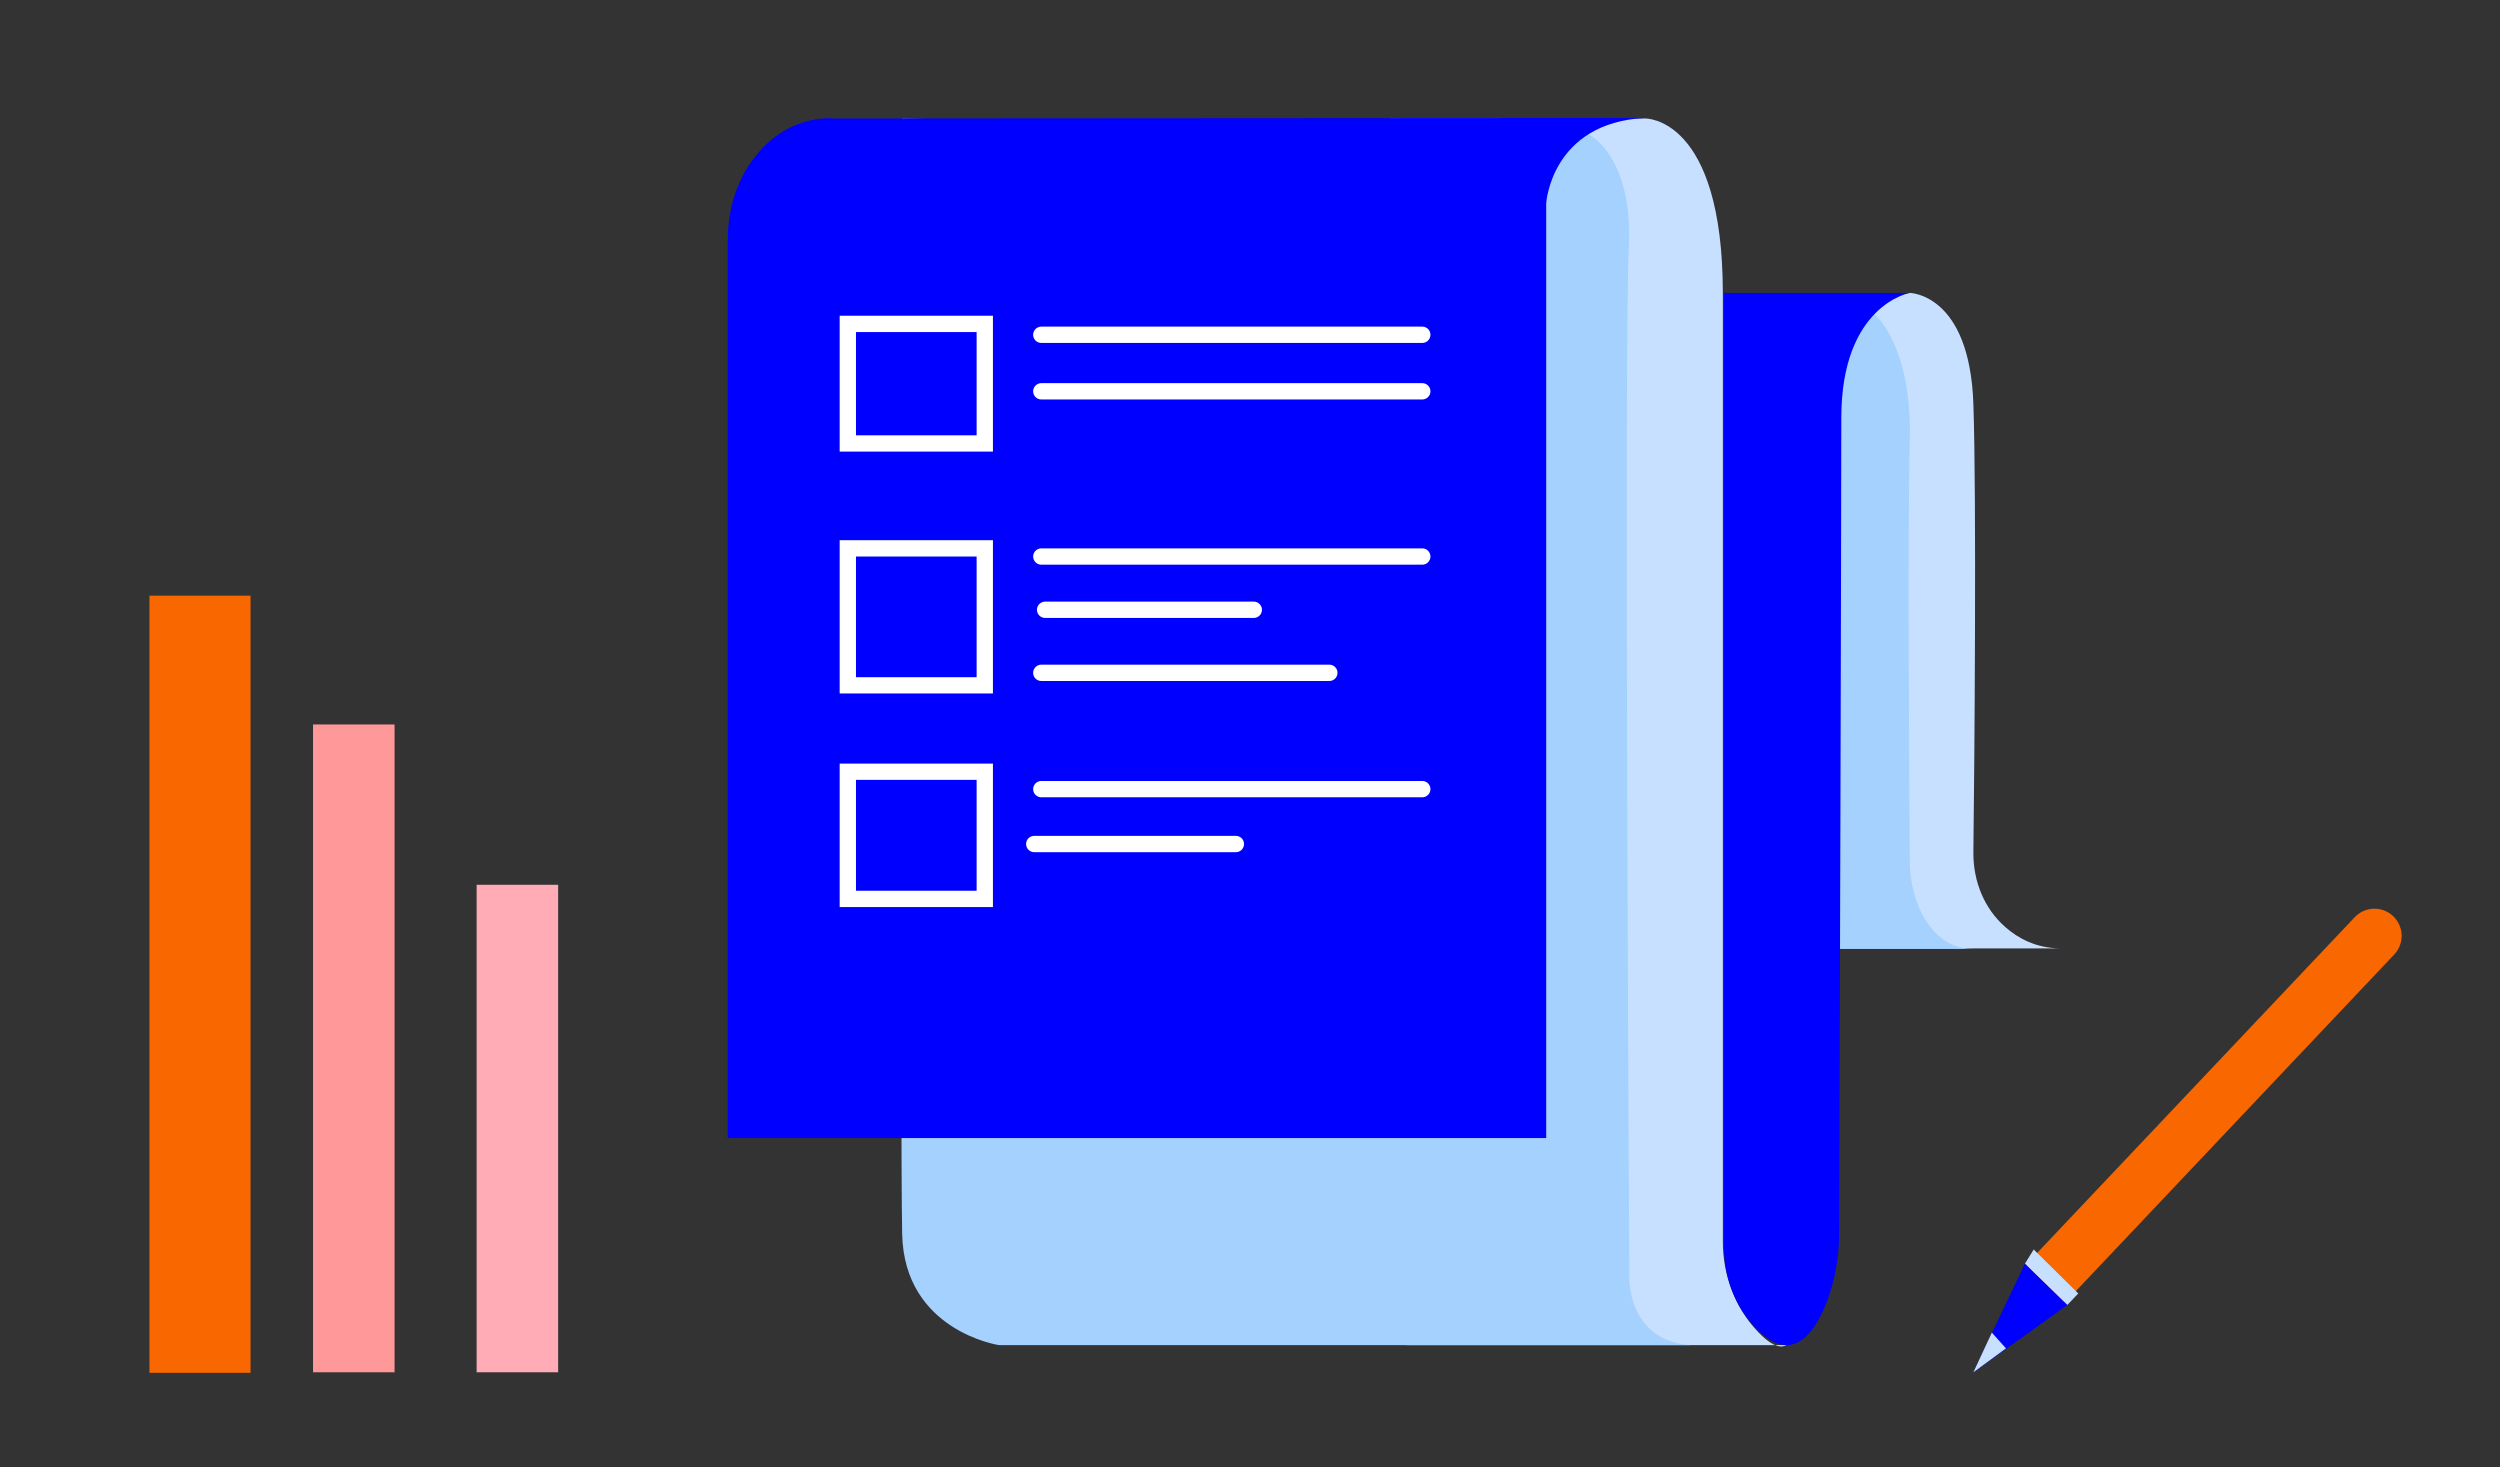 <?xml version="1.0" encoding="utf-8"?>
<!-- Generator: Adobe Illustrator 24.3.0, SVG Export Plug-In . SVG Version: 6.00 Build 0)  -->
<svg version="1.1" xmlns="http://www.w3.org/2000/svg" xmlns:xlink="http://www.w3.org/1999/xlink" x="0px" y="0px"
	 viewBox="0 0 460 270" style="enable-background:new 0 0 460 270;" xml:space="preserve">
<rect x="0" y="0" width="460" height="270" fill="#333333" stroke="none"/>
<style type="text/css">
	.st0{fill:#C8E0FF;}
	.st1{fill:#A5D1FE;}
	.st2{fill:#0000FF;}
	.st3{stroke:#FFFFFF;stroke-width:3;stroke-linecap:round;stroke-miterlimit:10;}
	.st4{fill:none;stroke:#FFFFFF;stroke-width:3;stroke-linecap:round;stroke-miterlimit:10;}
	.st5{fill:#F96701;}
	.st6{fill:#FF9898;}
	.st7{fill:#FFACB6;}
	.st8{fill:none;stroke:#F96701;stroke-width:10;stroke-linecap:round;stroke-miterlimit:10;}
</style>
<g id="Layer_1">
</g>
<g id="Layer_2">
	<path class="st0" d="M302.7,21.8c0,0,14.3-0.4,14.3,32.2v174.4c0,6.2,2.2,12.2,6.5,16.7c1.9,2,3.8,3.2,5.2,2.4h-69.9l-3-225.7
		L302.7,21.8z"/>
	<path class="st1" d="M292.3,24.7c0,0,8.3,4,7.4,20.9c-0.9,16.9,0.1,189.3,0.1,189.3s-0.5,11.7,11.2,12.6H183.8
		c0,0-17.4-2.6-17.8-20.4c-0.4-17.8,0-205.3,0-205.3L292.3,24.7z"/>
	<path class="st0" d="M351.4,53.9c0,0,11,0.1,11.7,20.4c0.6,17,0.2,67.1,0,82.7c0,5.2,2,10.2,5.9,13.6c2.4,2.1,5.6,3.8,9.9,3.9
		h-40.3C338.5,174.6,302.2,59.6,351.4,53.9z"/>
	<path class="st1" d="M344.9,57.8c0,0,6.9,5.6,6.5,23c-0.4,15.2-0.1,65.6,0,77.7c0,2.9,0.6,5.8,1.7,8.5c1.6,3.6,4.6,7.6,10,7.6
		h-24.6C338.5,174.6,317.9,60.9,344.9,57.8z"/>
	<path class="st2" d="M153.4,21.8c0,0-9.7-1.2-16.1,9.4c-2.3,3.9-3.4,8.4-3.4,13v165.2h150.6V37.4c0,0,0.9-14.8,18.2-15.7
		L153.4,21.8z"/>
	<line class="st3" x1="191.6" y1="61.6" x2="261.7" y2="61.6"/>
	<line class="st3" x1="191.6" y1="72" x2="261.7" y2="72"/>
	<line class="st4" x1="191.6" y1="102.4" x2="261.7" y2="102.4"/>
	<line class="st4" x1="192.3" y1="112.2" x2="230.7" y2="112.2"/>
	<line class="st4" x1="191.6" y1="123.8" x2="244.6" y2="123.8"/>
	<line class="st4" x1="191.6" y1="145.2" x2="261.7" y2="145.2"/>
	<rect x="156" y="59.6" class="st4" width="25.2" height="22"/>
	<rect x="156" y="100.9" class="st4" width="25.2" height="25.2"/>
	<rect x="156" y="142" class="st4" width="25.2" height="23.4"/>
	<path class="st2" d="M317.1,53.9h34.3c0,0-12.6,2.2-12.6,23c0,18.6-0.3,126.8-0.4,150.1c0,4.4-0.8,8.8-2.4,12.9
		c-2.3,5.7-6.4,11.2-12.8,4.6c-4-4-6-9.6-6-15.2V53.9z"/>
	<line class="st4" x1="190.3" y1="155.3" x2="227.4" y2="155.3"/>
	<rect x="27.5" y="109.6" class="st5" width="18.6" height="143"/>
	<rect x="57.6" y="133.3" class="st6" width="15" height="119.2"/>
	<rect x="87.7" y="162.8" class="st7" width="15" height="89.7"/>
	<line class="st8" x1="377.5" y1="235" x2="436.9" y2="172.2"/>
	<polygon class="st2" points="380.4,240.1 370.8,247 363.1,252.5 367.4,243.4 372.6,232.5 	"/>
	<polygon class="st0" points="374.2,229.9 382.4,238 380.4,240.1 372.6,232.5 	"/>
	<polygon class="st0" points="369.1,248.1 363.1,252.5 366.5,245.2 	"/>
	<g>
	</g>
	<g>
	</g>
	<g>
	</g>
	<g>
	</g>
	<g>
	</g>
	<g>
	</g>
	<g>
	</g>
	<g>
	</g>
	<g>
	</g>
	<g>
	</g>
	<g>
	</g>
	<g>
	</g>
	<g>
	</g>
	<g>
	</g>
	<g>
	</g>
</g>
</svg>
